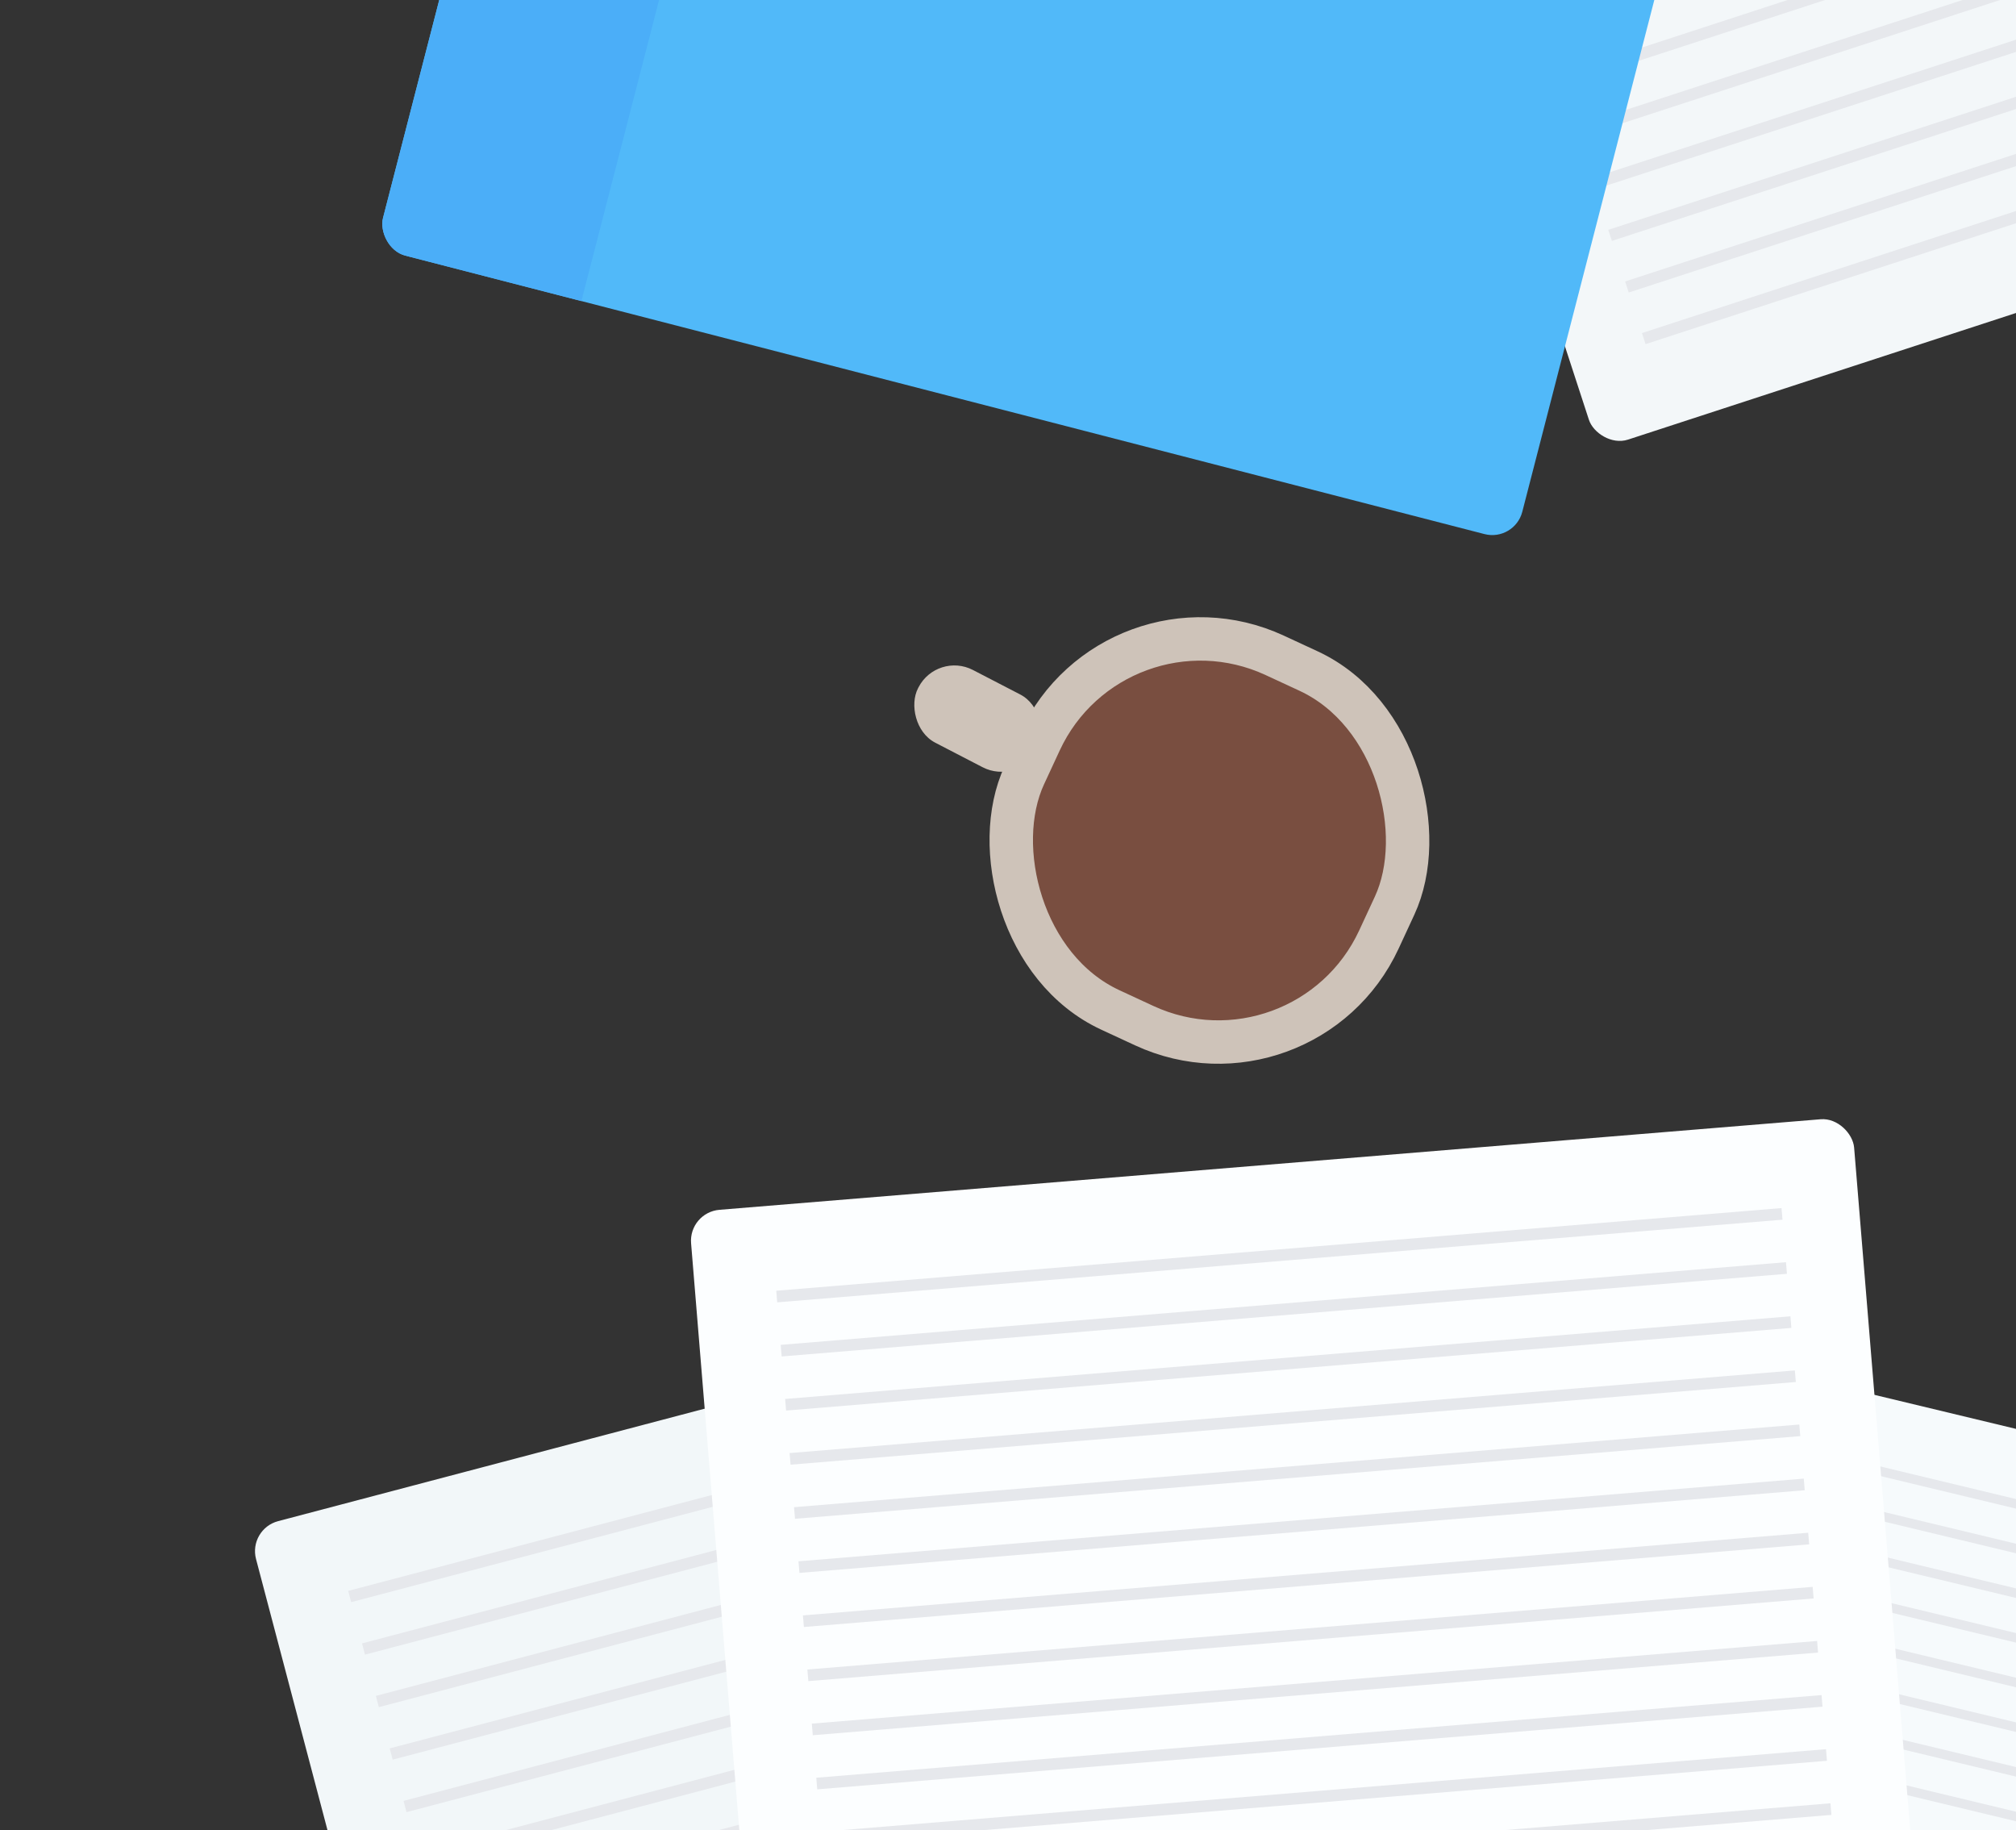 <svg width="650" height="590" viewBox="0 0 650 590" fill="none" xmlns="http://www.w3.org/2000/svg">
<rect x="0" y="0" width="650" height="590" fill="#333333" stroke="none"/>
<g clip-path="url(#clip0)">
<rect x="80" y="492.924" width="376.253" height="294.636" rx="10" transform="rotate(-14.77 80 492.924)" fill="#F2F7F9"/>
<rect x="112.261" y="512.861" width="325.216" height="3.751" transform="rotate(-14.77 112.261 512.861)" fill="#E6E8EC"/>
<rect x="116.723" y="529.785" width="325.216" height="3.751" transform="rotate(-14.77 116.723 529.785)" fill="#E6E8EC"/>
<rect x="121.185" y="546.71" width="325.216" height="3.751" transform="rotate(-14.77 121.185 546.71)" fill="#E6E8EC"/>
<rect x="125.648" y="563.634" width="325.216" height="3.751" transform="rotate(-14.77 125.648 563.634)" fill="#E6E8EC"/>
<rect x="130.11" y="580.558" width="325.216" height="3.751" transform="rotate(-14.77 130.11 580.558)" fill="#E6E8EC"/>
<rect x="134.572" y="597.482" width="325.216" height="3.751" transform="rotate(-14.77 134.572 597.482)" fill="#E6E8EC"/>
<rect x="139.034" y="614.406" width="325.216" height="3.751" transform="rotate(-14.77 139.034 614.406)" fill="#E6E8EC"/>
<rect x="143.496" y="631.33" width="325.216" height="3.751" transform="rotate(-14.77 143.496 631.33)" fill="#E6E8EC"/>
<rect x="147.958" y="648.254" width="325.216" height="3.751" transform="rotate(-14.77 147.958 648.254)" fill="#E6E8EC"/>
<rect x="152.421" y="665.178" width="325.216" height="3.751" transform="rotate(-14.77 152.421 665.178)" fill="#E6E8EC"/>
<rect x="485.059" y="421" width="317" height="235.676" rx="10" transform="rotate(13.51 485.059 421)" fill="#F6FAFC"/>
<rect x="501.311" y="447.531" width="274" height="3" transform="rotate(13.51 501.311 447.531)" fill="#E6E8EC"/>
<rect x="498.04" y="461.143" width="274" height="3" transform="rotate(13.51 498.04 461.143)" fill="#E6E8EC"/>
<rect x="494.769" y="474.756" width="274" height="3" transform="rotate(13.51 494.769 474.756)" fill="#E6E8EC"/>
<rect x="491.499" y="488.369" width="274" height="3" transform="rotate(13.51 491.499 488.369)" fill="#E6E8EC"/>
<rect x="488.228" y="501.981" width="274" height="3" transform="rotate(13.51 488.228 501.981)" fill="#E6E8EC"/>
<rect x="484.957" y="515.594" width="274" height="3" transform="rotate(13.51 484.957 515.594)" fill="#E6E8EC"/>
<rect x="481.686" y="529.206" width="274" height="3" transform="rotate(13.51 481.686 529.206)" fill="#E6E8EC"/>
<rect x="478.416" y="542.819" width="274" height="3" transform="rotate(13.51 478.416 542.819)" fill="#E6E8EC"/>
<rect x="475.145" y="556.432" width="274" height="3" transform="rotate(13.51 475.145 556.432)" fill="#E6E8EC"/>
<rect x="471.874" y="570.044" width="274" height="3" transform="rotate(13.51 471.874 570.044)" fill="#E6E8EC"/>
<rect x="468.604" y="583.657" width="274" height="3" transform="rotate(13.51 468.604 583.657)" fill="#E6E8EC"/>
<rect x="222" y="390.828" width="376.253" height="294.636" rx="10" transform="rotate(-4.7 222 390.828)" fill="#FCFEFF"/>
<rect x="250.278" y="416.1" width="325.216" height="3.751" transform="rotate(-4.7 250.278 416.1)" fill="#E6E8EC"/>
<rect x="251.712" y="433.544" width="325.216" height="3.751" transform="rotate(-4.7 251.712 433.544)" fill="#E6E8EC"/>
<rect x="253.146" y="450.987" width="325.216" height="3.751" transform="rotate(-4.7 253.146 450.987)" fill="#E6E8EC"/>
<rect x="254.58" y="468.431" width="325.216" height="3.751" transform="rotate(-4.7 254.58 468.431)" fill="#E6E8EC"/>
<rect x="256.014" y="485.874" width="325.216" height="3.751" transform="rotate(-4.7 256.014 485.874)" fill="#E6E8EC"/>
<rect x="257.448" y="503.318" width="325.216" height="3.751" transform="rotate(-4.7 257.448 503.318)" fill="#E6E8EC"/>
<rect x="258.882" y="520.762" width="325.216" height="3.751" transform="rotate(-4.7 258.882 520.762)" fill="#E6E8EC"/>
<rect x="260.316" y="538.205" width="325.216" height="3.751" transform="rotate(-4.7 260.316 538.205)" fill="#E6E8EC"/>
<rect x="261.75" y="555.649" width="325.216" height="3.751" transform="rotate(-4.7 261.75 555.649)" fill="#E6E8EC"/>
<rect x="263.185" y="573.092" width="325.216" height="3.751" transform="rotate(-4.7 263.185 573.092)" fill="#E6E8EC"/>
<rect x="264.618" y="590.536" width="325.216" height="3.751" transform="rotate(-4.7 264.618 590.536)" fill="#E6E8EC"/>
<rect x="266.053" y="607.98" width="325.216" height="3.751" transform="rotate(-4.7 266.053 607.98)" fill="#E6E8EC"/>
<rect x="359.286" y="187.295" width="126" height="126" rx="57" transform="rotate(24.87 359.286 187.295)" fill="#794E40" stroke="#CEC3B9" stroke-width="14"/>
<rect x="302.144" y="210" width="43.199" height="26.401" rx="13" transform="rotate(27.387 302.144 210)" fill="#CEC3B9"/>
<rect x="873.09" y="28.102" width="376.253" height="294.636" rx="10" transform="rotate(161.928 873.09 28.102)" fill="#F3F7F9"/>
<rect x="839.735" y="10.055" width="325.216" height="3.751" transform="rotate(161.928 839.735 10.055)" fill="#E6E8EC"/>
<rect x="834.305" y="-6.584" width="325.216" height="3.751" transform="rotate(161.928 834.305 -6.584)" fill="#E6E8EC"/>
<rect x="828.876" y="-23.224" width="325.216" height="3.751" transform="rotate(161.928 828.876 -23.224)" fill="#E6E8EC"/>
<rect x="823.446" y="-39.862" width="325.216" height="3.751" transform="rotate(161.928 823.446 -39.862)" fill="#E6E8EC"/>
<rect x="818.017" y="-56.502" width="325.216" height="3.751" transform="rotate(161.928 818.017 -56.502)" fill="#E6E8EC"/>
<rect x="812.588" y="-73.141" width="325.216" height="3.751" transform="rotate(161.928 812.588 -73.141)" fill="#E6E8EC"/>
<rect x="807.158" y="-89.78" width="325.216" height="3.751" transform="rotate(161.928 807.158 -89.78)" fill="#E6E8EC"/>
<g clip-path="url(#clip1)">
<rect x="488.318" y="174.673" width="379.345" height="438.825" rx="10" transform="rotate(-165.534 488.318 174.673)" fill="#51B9F9"/>
<rect x="179.622" y="127.42" width="75" height="420" transform="rotate(-165.534 179.622 127.42)" fill="#4BAEF8"/>
</g>
</g>
<defs>
<clipPath id="clip0">
<rect width="650" height="590" fill="white"/>
</clipPath>
<clipPath id="clip1">
<rect x="488.318" y="174.673" width="379.345" height="438.825" rx="10" transform="rotate(-165.534 488.318 174.673)" fill="white"/>
</clipPath>
</defs>
</svg>
